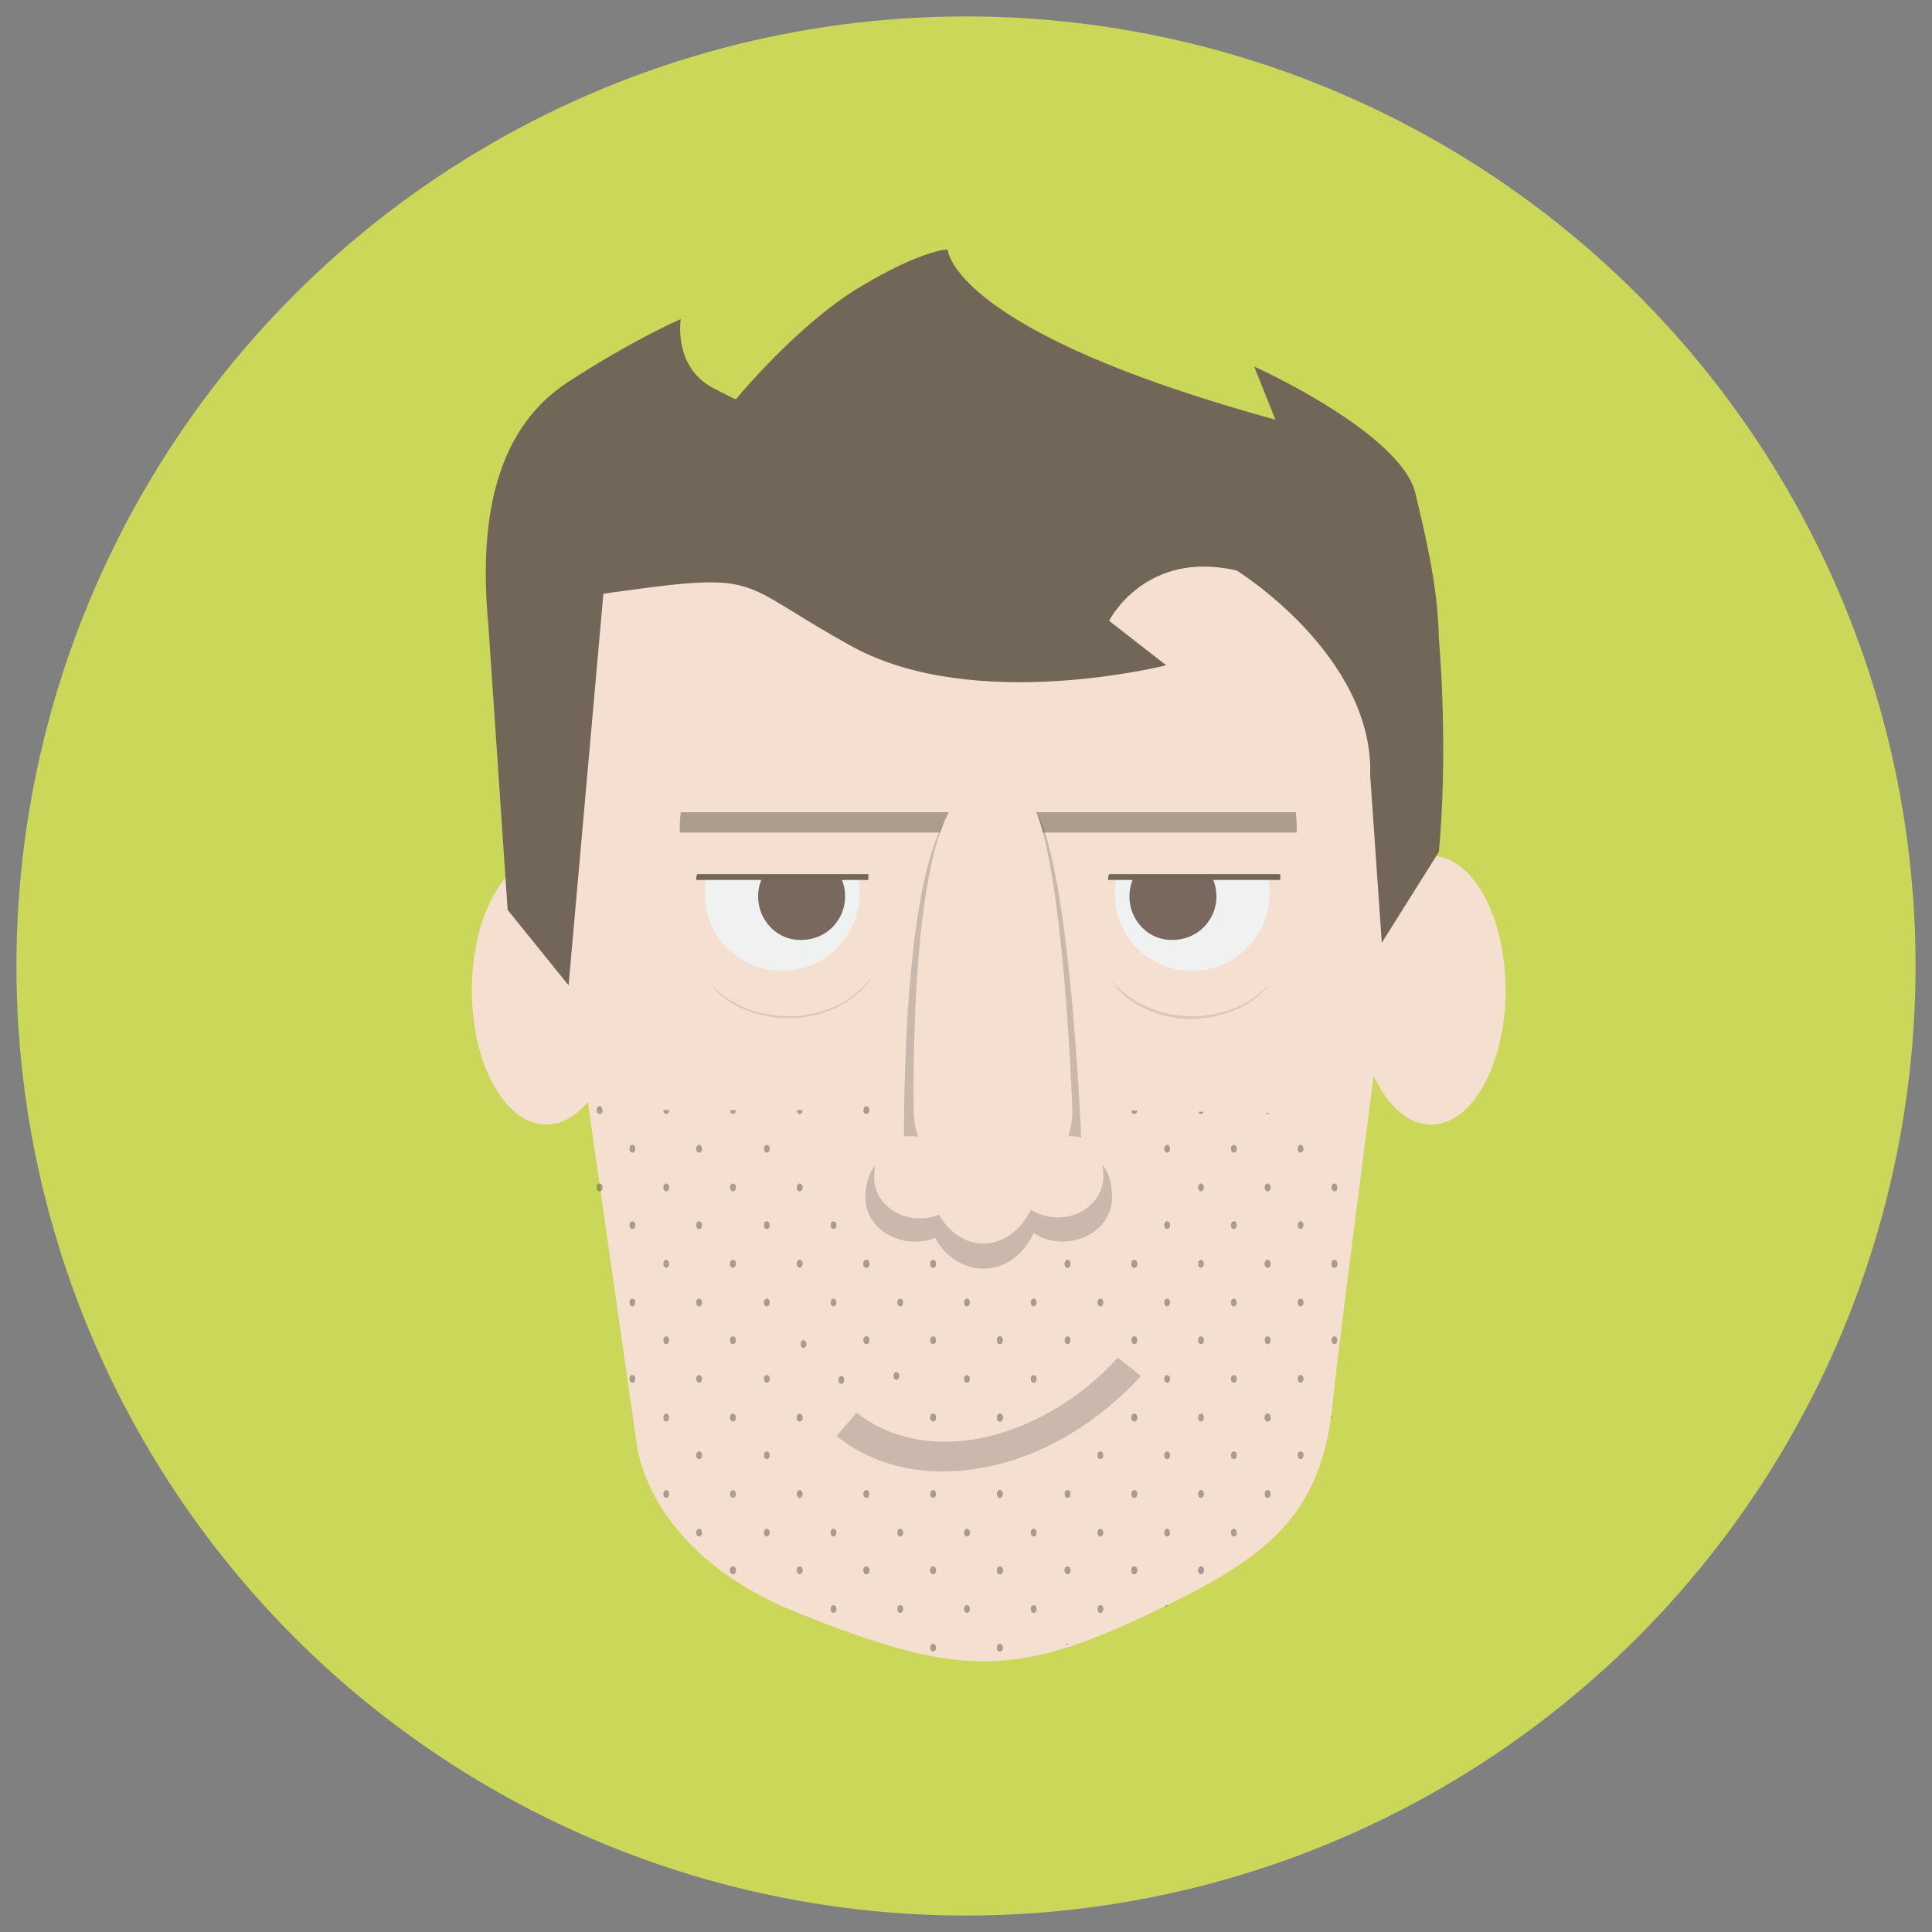 <?xml version="1.0" encoding="utf-8"?>
<!-- Generator: Adobe Illustrator 20.1.0, SVG Export Plug-In . SVG Version: 6.00 Build 0)  -->
<svg version="1.1" id="Layer_1" xmlns="http://www.w3.org/2000/svg" xmlns:xlink="http://www.w3.org/1999/xlink" x="0px" y="0px"
	 viewBox="0 0 199.8 199.8" style="enable-background:new 0 0 199.8 199.8;" xml:space="preserve">
<rect x="0" y="0" width="199.8" height="199.8" fill="#808080" stroke="none"/>
<style type="text/css">
	.st0{fill:#6F6F6E;}
	.st1{fill:none;}
	.st2{fill:#CBD759;}
	.st3{fill:#F5DFD0;}
	.st4{fill:#F0F1F1;}
	.st5{opacity:0.68;fill:#422918;}
	.st6{opacity:0.2;}
	.st7{fill:#726658;}
	.st8{opacity:0.55;fill:#726658;}
	.st9{opacity:0.35;}
	.st10{clip-path:url(#SVGID_2_);}
	.st11{fill:#1D1D1B;}
	.st12{clip-path:url(#SVGID_4_);}
	.st13{clip-path:url(#SVGID_6_);}
	.st14{clip-path:url(#SVGID_8_);}
	.st15{clip-path:url(#SVGID_10_);}
	.st16{clip-path:url(#SVGID_12_);}
	.st17{clip-path:url(#SVGID_14_);}
	.st18{clip-path:url(#SVGID_16_);}
	.st19{clip-path:url(#SVGID_18_);}
	.st20{clip-path:url(#SVGID_20_);}
	.st21{opacity:0.2;fill:#221E20;}
	.st22{fill:#221E20;}
</style>
<circle class="st0" cx="99.9" cy="99.9" r="97.9"/>
<rect x="93.2" y="93.2" class="st1" width="13.4" height="13.4"/>
<path class="st1" d="M60.3,76.2h78.8c0,0,1,16.4-0.6,26.6c-1.9,11.5-16,20.9-37.4,20.9c-0.9,0-1.9,0-2.7,0c-1.7-0.1-3.3-0.1-5-0.1
	c-20.4,0-33-11.5-33-20.4C60.3,98.5,60.3,84.8,60.3,76.2z"/>
<g>
	<circle class="st2" cx="99.9" cy="99.9" r="98.2"/>
</g>
<g>
	<g id="_x35__1_">
		<path class="st3" d="M65.8,149c0,0,0.7,11.4,16.7,17.8c16,6.4,22.1,6.8,35.7,0.4c12.8-6,18.6-10.2,19.7-22.8
			c0.5-5.8,10.5-81.6,10.5-81.6s-4.2-21-46.4-21c-42.2,0-46.6,19.7-46.6,34.5L65.8,149z"/>
		<ellipse class="st3" cx="56.5" cy="102.4" rx="7.7" ry="13.9"/>
		<ellipse class="st3" cx="148" cy="102.4" rx="7.7" ry="13.9"/>
	</g>
	<g id="_x39__1_">
		<path class="st4" d="M72.9,92.4c0-4.4,3.6-8,8-8c4.4,0,8,3.6,8,8c0,4.4-3.6,8-8,8C76.5,100.4,72.9,96.9,72.9,92.4z"/>
		<path class="st5" d="M78.4,92.7c0-2.5,2-4.5,4.5-4.5c2.5,0,4.5,2,4.5,4.5c0,2.5-2,4.5-4.5,4.5C80.4,97.3,78.4,95.2,78.4,92.7z"/>
		<path class="st3" d="M89.8,90.8C89.8,90.8,89.8,90.8,89.8,90.8l-18.4,0c0,0,0,0,0,0c0-0.2,0-0.4,0.1-0.6c0.5-4.6,4.4-8.2,9.1-8.2
			c4.7,0,8.6,3.6,9.1,8.2C89.8,90.4,89.8,90.6,89.8,90.8z"/>
		<path class="st4" d="M115.3,92.4c0-4.4,3.6-8,8-8c4.4,0,8,3.6,8,8c0,4.4-3.6,8-8,8C118.8,100.4,115.3,96.9,115.3,92.4z"/>
		<g class="st6">
			<path class="st7" d="M131.7,101.2c0,0-0.2,0.3-0.5,0.7c-0.3,0.4-0.9,1-1.6,1.5c-1.5,1.1-3.8,1.9-6.3,2c-2.4,0-4.8-0.8-6.3-1.9
				c-0.8-0.5-1.3-1.1-1.6-1.5c-0.3-0.4-0.5-0.7-0.5-0.7s0.2,0.2,0.5,0.6c0.4,0.4,0.9,0.9,1.7,1.4c1.5,1,3.8,1.8,6.2,1.8
				c2.4,0,4.8-0.8,6.2-1.8c0.7-0.5,1.3-1,1.7-1.4C131.5,101.5,131.7,101.2,131.7,101.2z"/>
		</g>
		<g class="st6">
			<path class="st7" d="M90.1,101.1c0,0,0,0.1-0.1,0.2c-0.1,0.1-0.2,0.3-0.4,0.5c-0.3,0.4-0.9,1-1.6,1.5c-1.5,1.1-3.9,2-6.4,2
				c-2.5,0-4.9-0.8-6.4-1.9c-0.8-0.5-1.3-1.1-1.6-1.5c-0.2-0.2-0.3-0.4-0.4-0.5c-0.1-0.1-0.1-0.2-0.1-0.2s0,0.1,0.1,0.2
				c0.1,0.1,0.2,0.3,0.4,0.5c0.4,0.4,0.9,0.9,1.7,1.4c0.8,0.5,1.7,1,2.8,1.3c1.1,0.3,2.3,0.5,3.5,0.5c2.4,0,4.8-0.8,6.3-1.9
				c0.7-0.5,1.3-1.1,1.7-1.5c0.2-0.2,0.3-0.4,0.4-0.5C90.1,101.1,90.1,101.1,90.1,101.1z"/>
		</g>
		<path class="st5" d="M116.8,92.7c0-2.5,2-4.5,4.5-4.5c2.5,0,4.5,2,4.5,4.5c0,2.5-2,4.5-4.5,4.5C118.8,97.3,116.8,95.2,116.8,92.7z
			"/>
		<path class="st3" d="M132.1,90.8C132.1,90.8,132.1,90.8,132.1,90.8l-18.4,0c0,0,0,0,0,0c0-0.2,0-0.4,0.1-0.6
			c0.5-4.6,4.4-8.2,9.1-8.2c4.7,0,8.6,3.6,9.1,8.2C132.1,90.4,132.1,90.6,132.1,90.8z"/>
		<path class="st8" d="M134.1,86.1H70.3c0-0.7,0-1.4,0.1-2.1H134C134.1,84.7,134.1,85.4,134.1,86.1z"/>
	</g>
	<g class="st9">
		<g>
			<defs>
				<path id="SVGID_1_" d="M60.9,113.8l80.6,1.5l-3.6,29.1c-0.2,18.2-25.2,25.7-34.2,27.3c-0.9,0.2-2.2,0-3,0
					c-1.7-0.1-4.2-0.5-5.9-0.8c-19.9-4.1-27.3-13.5-29.1-23.4C64.6,142.2,61.4,124.1,60.9,113.8z"/>
			</defs>
			<clipPath id="SVGID_2_">
				<use xlink:href="#SVGID_1_"  style="overflow:visible;"/>
			</clipPath>
			<g class="st10">
				<g>
					<g>
						<ellipse class="st11" cx="144.9" cy="130.7" rx="0.3" ry="0.4"/>
						<ellipse class="st11" cx="138" cy="130.7" rx="0.3" ry="0.4"/>
						<ellipse class="st11" cx="144.9" cy="122.8" rx="0.3" ry="0.4"/>
						<ellipse class="st11" cx="138" cy="122.8" rx="0.3" ry="0.4"/>
						<ellipse class="st11" cx="134.5" cy="126.7" rx="0.3" ry="0.4"/>
						<ellipse class="st11" cx="141.4" cy="126.7" rx="0.3" ry="0.4"/>
						<ellipse class="st11" cx="134.5" cy="118.8" rx="0.3" ry="0.4"/>
						<ellipse class="st11" cx="141.4" cy="118.8" rx="0.3" ry="0.4"/>
					</g>
					<g>
						<ellipse class="st11" cx="131.1" cy="130.7" rx="0.3" ry="0.4"/>
						<ellipse class="st11" cx="131.1" cy="122.8" rx="0.3" ry="0.4"/>
					</g>
					<g>
						<ellipse class="st11" cx="144.9" cy="114.8" rx="0.3" ry="0.4"/>
						<ellipse class="st11" cx="138" cy="114.8" rx="0.3" ry="0.4"/>
					</g>
					<g>
						<ellipse class="st11" cx="131.1" cy="114.8" rx="0.3" ry="0.4"/>
					</g>
				</g>
			</g>
			<g class="st10">
				<g>
					<g>
						<ellipse class="st11" cx="144.9" cy="146.6" rx="0.3" ry="0.4"/>
						<ellipse class="st11" cx="138" cy="146.6" rx="0.3" ry="0.4"/>
						<ellipse class="st11" cx="144.9" cy="138.6" rx="0.3" ry="0.4"/>
						<ellipse class="st11" cx="138" cy="138.6" rx="0.3" ry="0.4"/>
						<ellipse class="st11" cx="134.5" cy="142.6" rx="0.3" ry="0.4"/>
						<ellipse class="st11" cx="141.4" cy="142.6" rx="0.3" ry="0.4"/>
						<ellipse class="st11" cx="134.5" cy="134.7" rx="0.3" ry="0.4"/>
						<ellipse class="st11" cx="141.4" cy="134.7" rx="0.3" ry="0.4"/>
					</g>
					<g>
						<ellipse class="st11" cx="131.1" cy="146.6" rx="0.3" ry="0.4"/>
						<ellipse class="st11" cx="131.1" cy="138.6" rx="0.3" ry="0.4"/>
					</g>
					<g>
						<ellipse class="st11" cx="144.9" cy="130.7" rx="0.3" ry="0.4"/>
						<ellipse class="st11" cx="138" cy="130.7" rx="0.3" ry="0.4"/>
					</g>
					<g>
						<ellipse class="st11" cx="131.1" cy="130.7" rx="0.3" ry="0.4"/>
					</g>
				</g>
			</g>
			<g class="st10">
				<g>
					<g>
						<ellipse class="st11" cx="144.9" cy="162.4" rx="0.3" ry="0.4"/>
						<ellipse class="st11" cx="138" cy="162.4" rx="0.3" ry="0.4"/>
						<ellipse class="st11" cx="144.9" cy="154.5" rx="0.3" ry="0.4"/>
						<ellipse class="st11" cx="138" cy="154.5" rx="0.3" ry="0.4"/>
						<ellipse class="st11" cx="134.5" cy="158.5" rx="0.3" ry="0.4"/>
						<ellipse class="st11" cx="141.4" cy="158.5" rx="0.3" ry="0.4"/>
						<ellipse class="st11" cx="134.5" cy="150.5" rx="0.3" ry="0.4"/>
						<ellipse class="st11" cx="141.4" cy="150.5" rx="0.3" ry="0.4"/>
					</g>
					<g>
						<ellipse class="st11" cx="131.1" cy="162.4" rx="0.3" ry="0.4"/>
						<ellipse class="st11" cx="131.1" cy="154.5" rx="0.3" ry="0.4"/>
					</g>
					<g>
						<ellipse class="st11" cx="138" cy="146.6" rx="0.3" ry="0.4"/>
					</g>
					<g>
						<ellipse class="st11" cx="131.1" cy="146.6" rx="0.3" ry="0.4"/>
					</g>
				</g>
			</g>
			<g class="st10">
				<g>
					<g>
						<ellipse class="st11" cx="144.9" cy="178.3" rx="0.3" ry="0.4"/>
						<ellipse class="st11" cx="138" cy="178.3" rx="0.3" ry="0.4"/>
						<ellipse class="st11" cx="144.9" cy="170.4" rx="0.3" ry="0.4"/>
						<ellipse class="st11" cx="138" cy="170.4" rx="0.3" ry="0.4"/>
						<ellipse class="st11" cx="134.5" cy="174.3" rx="0.3" ry="0.4"/>
						<ellipse class="st11" cx="141.4" cy="174.3" rx="0.3" ry="0.4"/>
						<ellipse class="st11" cx="134.5" cy="166.4" rx="0.3" ry="0.4"/>
						<ellipse class="st11" cx="141.4" cy="166.4" rx="0.3" ry="0.4"/>
					</g>
					<g>
						<ellipse class="st11" cx="131.1" cy="178.3" rx="0.3" ry="0.4"/>
						<ellipse class="st11" cx="131.1" cy="170.4" rx="0.3" ry="0.4"/>
					</g>
					<g>
						<ellipse class="st11" cx="138" cy="162.4" rx="0.3" ry="0.4"/>
					</g>
					<g>
						<ellipse class="st11" cx="131.1" cy="162.4" rx="0.3" ry="0.4"/>
					</g>
				</g>
			</g>
			<g class="st10">
				<g>
					<defs>
						<rect id="SVGID_3_" x="117.3" y="114.8" width="13.8" height="15.9"/>
					</defs>
					<clipPath id="SVGID_4_">
						<use xlink:href="#SVGID_3_"  style="overflow:visible;"/>
					</clipPath>
					<g class="st12">
						<ellipse class="st11" cx="131.1" cy="130.7" rx="0.3" ry="0.4"/>
						<ellipse class="st11" cx="124.2" cy="130.7" rx="0.3" ry="0.4"/>
						<ellipse class="st11" cx="131.1" cy="122.8" rx="0.3" ry="0.4"/>
						<ellipse class="st11" cx="124.2" cy="122.8" rx="0.3" ry="0.4"/>
						<ellipse class="st11" cx="120.7" cy="126.7" rx="0.3" ry="0.4"/>
						<ellipse class="st11" cx="127.6" cy="126.7" rx="0.3" ry="0.4"/>
						<ellipse class="st11" cx="120.7" cy="118.8" rx="0.3" ry="0.4"/>
						<ellipse class="st11" cx="127.6" cy="118.8" rx="0.3" ry="0.4"/>
					</g>
					<g class="st12">
						<ellipse class="st11" cx="117.3" cy="130.7" rx="0.3" ry="0.4"/>
					</g>
					<g class="st12">
						<ellipse class="st11" cx="131.1" cy="114.8" rx="0.3" ry="0.4"/>
						<ellipse class="st11" cx="124.2" cy="114.8" rx="0.3" ry="0.4"/>
					</g>
					<g class="st12">
						<ellipse class="st11" cx="117.3" cy="114.8" rx="0.3" ry="0.4"/>
					</g>
				</g>
			</g>
			<g class="st10">
				<g>
					<defs>
						<rect id="SVGID_5_" x="117.3" y="130.7" width="13.8" height="15.9"/>
					</defs>
					<clipPath id="SVGID_6_">
						<use xlink:href="#SVGID_5_"  style="overflow:visible;"/>
					</clipPath>
					<g class="st13">
						<ellipse class="st11" cx="131.1" cy="146.6" rx="0.3" ry="0.4"/>
						<ellipse class="st11" cx="124.2" cy="146.6" rx="0.3" ry="0.4"/>
						<ellipse class="st11" cx="131.1" cy="138.6" rx="0.3" ry="0.4"/>
						<ellipse class="st11" cx="124.2" cy="138.6" rx="0.3" ry="0.4"/>
						<ellipse class="st11" cx="120.7" cy="142.6" rx="0.3" ry="0.4"/>
						<ellipse class="st11" cx="127.6" cy="142.6" rx="0.3" ry="0.4"/>
						<ellipse class="st11" cx="120.7" cy="134.7" rx="0.3" ry="0.4"/>
						<ellipse class="st11" cx="127.6" cy="134.7" rx="0.3" ry="0.4"/>
					</g>
					<g class="st13">
						<ellipse class="st11" cx="117.3" cy="146.6" rx="0.3" ry="0.4"/>
						<ellipse class="st11" cx="117.3" cy="138.6" rx="0.3" ry="0.4"/>
					</g>
					<g class="st13">
						<ellipse class="st11" cx="131.1" cy="130.7" rx="0.3" ry="0.4"/>
						<ellipse class="st11" cx="124.2" cy="130.7" rx="0.3" ry="0.4"/>
					</g>
					<g class="st13">
						<ellipse class="st11" cx="117.3" cy="130.7" rx="0.3" ry="0.4"/>
					</g>
				</g>
			</g>
			<g class="st10">
				<g>
					<defs>
						<rect id="SVGID_7_" x="117.3" y="146.6" width="13.8" height="15.9"/>
					</defs>
					<clipPath id="SVGID_8_">
						<use xlink:href="#SVGID_7_"  style="overflow:visible;"/>
					</clipPath>
					<g class="st14">
						<ellipse class="st11" cx="131.1" cy="162.4" rx="0.3" ry="0.4"/>
						<ellipse class="st11" cx="124.2" cy="162.4" rx="0.3" ry="0.4"/>
						<ellipse class="st11" cx="131.1" cy="154.5" rx="0.3" ry="0.4"/>
						<ellipse class="st11" cx="124.2" cy="154.5" rx="0.3" ry="0.4"/>
						<ellipse class="st11" cx="120.7" cy="158.5" rx="0.3" ry="0.4"/>
						<ellipse class="st11" cx="127.6" cy="158.5" rx="0.3" ry="0.4"/>
						<ellipse class="st11" cx="120.7" cy="150.5" rx="0.3" ry="0.4"/>
						<ellipse class="st11" cx="127.6" cy="150.5" rx="0.3" ry="0.4"/>
					</g>
					<g class="st14">
						<ellipse class="st11" cx="117.3" cy="162.4" rx="0.3" ry="0.4"/>
						<ellipse class="st11" cx="117.3" cy="154.5" rx="0.3" ry="0.4"/>
					</g>
					<g class="st14">
						<ellipse class="st11" cx="131.1" cy="146.6" rx="0.3" ry="0.4"/>
						<ellipse class="st11" cx="124.2" cy="146.6" rx="0.3" ry="0.4"/>
					</g>
					<g class="st14">
						<ellipse class="st11" cx="117.3" cy="146.6" rx="0.3" ry="0.4"/>
					</g>
				</g>
			</g>
			<g class="st10">
				<g>
					<g>
						<ellipse class="st11" cx="131.1" cy="178.3" rx="0.3" ry="0.4"/>
						<ellipse class="st11" cx="124.2" cy="178.3" rx="0.3" ry="0.4"/>
						<ellipse class="st11" cx="131.1" cy="170.4" rx="0.3" ry="0.4"/>
						<ellipse class="st11" cx="124.2" cy="170.4" rx="0.3" ry="0.4"/>
						<ellipse class="st11" cx="120.7" cy="174.3" rx="0.3" ry="0.4"/>
						<ellipse class="st11" cx="127.6" cy="174.3" rx="0.3" ry="0.4"/>
						<ellipse class="st11" cx="120.7" cy="166.4" rx="0.3" ry="0.4"/>
						<ellipse class="st11" cx="127.6" cy="166.4" rx="0.3" ry="0.4"/>
					</g>
					<g>
						<ellipse class="st11" cx="117.3" cy="178.3" rx="0.3" ry="0.4"/>
						<ellipse class="st11" cx="117.3" cy="170.4" rx="0.3" ry="0.4"/>
					</g>
					<g>
						<ellipse class="st11" cx="131.1" cy="162.4" rx="0.3" ry="0.4"/>
						<ellipse class="st11" cx="124.2" cy="162.4" rx="0.3" ry="0.4"/>
					</g>
					<g>
						<ellipse class="st11" cx="117.3" cy="162.4" rx="0.3" ry="0.4"/>
					</g>
				</g>
			</g>
			<g class="st10">
				<g>
					<g>
						<ellipse class="st11" cx="117.3" cy="130.7" rx="0.3" ry="0.4"/>
						<ellipse class="st11" cx="110.4" cy="130.7" rx="0.3" ry="0.4"/>
					</g>
					<g>
						<ellipse class="st11" cx="103.4" cy="122.8" rx="0.3" ry="0.4"/>
					</g>
					<g>
						<ellipse class="st11" cx="117.3" cy="114.8" rx="0.3" ry="0.4"/>
						<ellipse class="st11" cx="110.4" cy="114.8" rx="0.3" ry="0.4"/>
					</g>
					<g>
						<ellipse class="st11" cx="103.4" cy="114.8" rx="0.3" ry="0.4"/>
					</g>
				</g>
			</g>
			<g class="st10">
				<g>
					<g>
						<ellipse class="st11" cx="117.3" cy="146.6" rx="0.3" ry="0.4"/>
						<ellipse class="st11" cx="117.3" cy="138.6" rx="0.3" ry="0.4"/>
						<ellipse class="st11" cx="110.4" cy="138.6" rx="0.3" ry="0.4"/>
						<ellipse class="st11" cx="106.9" cy="142.6" rx="0.3" ry="0.4"/>
						<ellipse class="st11" cx="106.9" cy="134.7" rx="0.3" ry="0.4"/>
						<ellipse class="st11" cx="113.8" cy="134.7" rx="0.3" ry="0.4"/>
					</g>
					<g>
						<ellipse class="st11" cx="103.4" cy="146.6" rx="0.3" ry="0.4"/>
						<ellipse class="st11" cx="103.4" cy="138.6" rx="0.3" ry="0.4"/>
					</g>
					<g>
						<ellipse class="st11" cx="117.3" cy="130.7" rx="0.3" ry="0.4"/>
						<ellipse class="st11" cx="110.4" cy="130.7" rx="0.3" ry="0.4"/>
					</g>
				</g>
			</g>
			<g class="st10">
				<g>
					<g>
						<ellipse class="st11" cx="117.3" cy="162.4" rx="0.3" ry="0.4"/>
						<ellipse class="st11" cx="110.4" cy="162.4" rx="0.3" ry="0.4"/>
						<ellipse class="st11" cx="117.3" cy="154.5" rx="0.3" ry="0.4"/>
						<ellipse class="st11" cx="110.4" cy="154.5" rx="0.3" ry="0.4"/>
						<ellipse class="st11" cx="106.9" cy="158.5" rx="0.3" ry="0.4"/>
						<ellipse class="st11" cx="113.8" cy="158.5" rx="0.3" ry="0.4"/>
						<ellipse class="st11" cx="113.8" cy="150.5" rx="0.3" ry="0.4"/>
					</g>
					<g>
						<ellipse class="st11" cx="103.4" cy="162.4" rx="0.3" ry="0.4"/>
						<ellipse class="st11" cx="103.4" cy="154.5" rx="0.3" ry="0.4"/>
					</g>
					<g>
						<ellipse class="st11" cx="117.3" cy="146.6" rx="0.3" ry="0.4"/>
					</g>
					<g>
						<ellipse class="st11" cx="103.4" cy="146.6" rx="0.3" ry="0.4"/>
					</g>
				</g>
			</g>
			<g class="st10">
				<g>
					<g>
						<ellipse class="st11" cx="117.3" cy="178.3" rx="0.3" ry="0.4"/>
						<ellipse class="st11" cx="110.4" cy="178.3" rx="0.3" ry="0.4"/>
						<ellipse class="st11" cx="117.3" cy="170.4" rx="0.3" ry="0.4"/>
						<ellipse class="st11" cx="110.4" cy="170.4" rx="0.3" ry="0.4"/>
						<ellipse class="st11" cx="106.9" cy="174.3" rx="0.3" ry="0.4"/>
						<ellipse class="st11" cx="113.8" cy="174.3" rx="0.3" ry="0.4"/>
						<ellipse class="st11" cx="106.9" cy="166.4" rx="0.3" ry="0.4"/>
						<ellipse class="st11" cx="113.8" cy="166.4" rx="0.3" ry="0.4"/>
					</g>
					<g>
						<ellipse class="st11" cx="103.4" cy="178.3" rx="0.3" ry="0.4"/>
						<ellipse class="st11" cx="103.4" cy="170.4" rx="0.3" ry="0.4"/>
					</g>
					<g>
						<ellipse class="st11" cx="117.3" cy="162.4" rx="0.3" ry="0.4"/>
						<ellipse class="st11" cx="110.4" cy="162.4" rx="0.3" ry="0.4"/>
					</g>
					<g>
						<ellipse class="st11" cx="103.4" cy="162.4" rx="0.3" ry="0.4"/>
					</g>
				</g>
			</g>
			<g class="st10">
				<g>
					<g>
						<ellipse class="st11" cx="96.5" cy="130.7" rx="0.3" ry="0.4"/>
						<ellipse class="st11" cx="103.4" cy="122.8" rx="0.3" ry="0.4"/>
						<ellipse class="st11" cx="93.1" cy="118.8" rx="0.3" ry="0.4"/>
						<ellipse class="st11" cx="100" cy="118.8" rx="0.3" ry="0.4"/>
					</g>
					<g>
						<ellipse class="st11" cx="89.6" cy="130.7" rx="0.3" ry="0.4"/>
					</g>
					<g>
						<ellipse class="st11" cx="103.4" cy="114.8" rx="0.3" ry="0.4"/>
						<ellipse class="st11" cx="96.5" cy="114.8" rx="0.3" ry="0.4"/>
					</g>
					<g>
						<ellipse class="st11" cx="89.6" cy="114.8" rx="0.3" ry="0.4"/>
					</g>
				</g>
			</g>
			<g class="st10">
				<g>
					<g>
						<ellipse class="st11" cx="103.4" cy="146.6" rx="0.3" ry="0.4"/>
						<ellipse class="st11" cx="96.5" cy="146.6" rx="0.3" ry="0.4"/>
						<ellipse class="st11" cx="103.4" cy="138.6" rx="0.3" ry="0.4"/>
						<ellipse class="st11" cx="96.5" cy="138.6" rx="0.3" ry="0.4"/>
						<ellipse class="st11" cx="100" cy="142.6" rx="0.3" ry="0.4"/>
						<ellipse class="st11" cx="93.1" cy="134.7" rx="0.3" ry="0.4"/>
						<ellipse class="st11" cx="100" cy="134.7" rx="0.3" ry="0.4"/>
					</g>
					<g>
						<ellipse class="st11" cx="89.6" cy="138.6" rx="0.3" ry="0.4"/>
					</g>
					<g>
						<ellipse class="st11" cx="96.5" cy="130.7" rx="0.3" ry="0.4"/>
					</g>
					<g>
						<ellipse class="st11" cx="89.6" cy="130.7" rx="0.3" ry="0.4"/>
					</g>
				</g>
			</g>
			<g class="st10">
				<g>
					<g>
						<ellipse class="st11" cx="103.4" cy="162.4" rx="0.3" ry="0.4"/>
						<ellipse class="st11" cx="96.5" cy="162.4" rx="0.3" ry="0.4"/>
						<ellipse class="st11" cx="103.4" cy="154.5" rx="0.3" ry="0.4"/>
						<ellipse class="st11" cx="96.5" cy="154.5" rx="0.3" ry="0.4"/>
						<ellipse class="st11" cx="83.1" cy="139" rx="0.3" ry="0.4"/>
						<ellipse class="st11" cx="87" cy="142.7" rx="0.3" ry="0.4"/>
						<ellipse class="st11" cx="92.7" cy="142.3" rx="0.3" ry="0.4"/>
						<ellipse class="st11" cx="93.1" cy="158.5" rx="0.3" ry="0.4"/>
						<ellipse class="st11" cx="100" cy="158.5" rx="0.3" ry="0.4"/>
					</g>
					<g>
						<ellipse class="st11" cx="89.6" cy="162.4" rx="0.3" ry="0.4"/>
						<ellipse class="st11" cx="89.6" cy="154.5" rx="0.3" ry="0.4"/>
					</g>
					<g>
						<ellipse class="st11" cx="103.4" cy="146.6" rx="0.3" ry="0.4"/>
						<ellipse class="st11" cx="96.5" cy="146.6" rx="0.3" ry="0.4"/>
					</g>
				</g>
			</g>
			<g class="st10">
				<g>
					<g>
						<ellipse class="st11" cx="103.4" cy="178.3" rx="0.3" ry="0.4"/>
						<ellipse class="st11" cx="96.5" cy="178.3" rx="0.3" ry="0.4"/>
						<ellipse class="st11" cx="103.4" cy="170.4" rx="0.3" ry="0.4"/>
						<ellipse class="st11" cx="96.5" cy="170.4" rx="0.3" ry="0.4"/>
						<ellipse class="st11" cx="93.1" cy="174.3" rx="0.3" ry="0.4"/>
						<ellipse class="st11" cx="100" cy="174.3" rx="0.3" ry="0.4"/>
						<ellipse class="st11" cx="93.1" cy="166.4" rx="0.3" ry="0.4"/>
						<ellipse class="st11" cx="100" cy="166.4" rx="0.3" ry="0.4"/>
					</g>
					<g>
						<ellipse class="st11" cx="89.6" cy="178.3" rx="0.3" ry="0.4"/>
						<ellipse class="st11" cx="89.6" cy="170.4" rx="0.3" ry="0.4"/>
					</g>
					<g>
						<ellipse class="st11" cx="103.4" cy="162.4" rx="0.3" ry="0.4"/>
						<ellipse class="st11" cx="96.5" cy="162.4" rx="0.3" ry="0.4"/>
					</g>
					<g>
						<ellipse class="st11" cx="89.6" cy="162.4" rx="0.3" ry="0.4"/>
					</g>
				</g>
			</g>
			<g class="st10">
				<g>
					<defs>
						<rect id="SVGID_9_" x="75.8" y="114.8" width="13.8" height="15.9"/>
					</defs>
					<clipPath id="SVGID_10_">
						<use xlink:href="#SVGID_9_"  style="overflow:visible;"/>
					</clipPath>
					<g class="st15">
						<ellipse class="st11" cx="89.6" cy="130.7" rx="0.3" ry="0.4"/>
						<ellipse class="st11" cx="82.7" cy="130.7" rx="0.3" ry="0.4"/>
						<ellipse class="st11" cx="82.7" cy="122.8" rx="0.3" ry="0.4"/>
						<ellipse class="st11" cx="79.3" cy="126.7" rx="0.3" ry="0.4"/>
						<ellipse class="st11" cx="86.2" cy="126.7" rx="0.3" ry="0.4"/>
						<ellipse class="st11" cx="79.3" cy="118.8" rx="0.3" ry="0.4"/>
					</g>
					<g class="st15">
						<ellipse class="st11" cx="75.8" cy="130.7" rx="0.3" ry="0.4"/>
						<ellipse class="st11" cx="75.8" cy="122.8" rx="0.3" ry="0.4"/>
					</g>
					<g class="st15">
						<ellipse class="st11" cx="89.6" cy="114.8" rx="0.3" ry="0.4"/>
						<ellipse class="st11" cx="82.7" cy="114.8" rx="0.3" ry="0.4"/>
					</g>
					<g class="st15">
						<ellipse class="st11" cx="75.8" cy="114.8" rx="0.3" ry="0.4"/>
					</g>
				</g>
			</g>
			<g class="st10">
				<g>
					<g>
						<ellipse class="st11" cx="82.7" cy="146.6" rx="0.3" ry="0.4"/>
						<ellipse class="st11" cx="89.6" cy="138.6" rx="0.3" ry="0.4"/>
						<ellipse class="st11" cx="79.3" cy="142.6" rx="0.3" ry="0.4"/>
						<ellipse class="st11" cx="79.3" cy="134.7" rx="0.3" ry="0.4"/>
						<ellipse class="st11" cx="86.2" cy="134.7" rx="0.3" ry="0.4"/>
					</g>
					<g>
						<ellipse class="st11" cx="75.8" cy="146.6" rx="0.3" ry="0.4"/>
						<ellipse class="st11" cx="75.8" cy="138.6" rx="0.3" ry="0.4"/>
					</g>
					<g>
						<ellipse class="st11" cx="89.6" cy="130.7" rx="0.3" ry="0.4"/>
						<ellipse class="st11" cx="82.7" cy="130.7" rx="0.3" ry="0.4"/>
					</g>
					<g>
						<ellipse class="st11" cx="75.8" cy="130.7" rx="0.3" ry="0.4"/>
					</g>
				</g>
			</g>
			<g class="st10">
				<g>
					<defs>
						<rect id="SVGID_11_" x="75.8" y="146.6" width="13.8" height="15.9"/>
					</defs>
					<clipPath id="SVGID_12_">
						<use xlink:href="#SVGID_11_"  style="overflow:visible;"/>
					</clipPath>
					<g class="st16">
						<ellipse class="st11" cx="89.6" cy="162.4" rx="0.3" ry="0.4"/>
						<ellipse class="st11" cx="82.7" cy="162.4" rx="0.3" ry="0.4"/>
						<ellipse class="st11" cx="89.6" cy="154.5" rx="0.3" ry="0.4"/>
						<ellipse class="st11" cx="82.7" cy="154.5" rx="0.3" ry="0.4"/>
						<ellipse class="st11" cx="79.3" cy="158.5" rx="0.3" ry="0.4"/>
						<ellipse class="st11" cx="86.2" cy="158.5" rx="0.3" ry="0.4"/>
						<ellipse class="st11" cx="79.3" cy="150.5" rx="0.3" ry="0.4"/>
					</g>
					<g class="st16">
						<ellipse class="st11" cx="75.8" cy="162.4" rx="0.3" ry="0.4"/>
						<ellipse class="st11" cx="75.8" cy="154.5" rx="0.3" ry="0.4"/>
					</g>
					<g class="st16">
						<ellipse class="st11" cx="82.7" cy="146.6" rx="0.3" ry="0.4"/>
					</g>
					<g class="st16">
						<ellipse class="st11" cx="75.8" cy="146.6" rx="0.3" ry="0.4"/>
					</g>
				</g>
			</g>
			<g class="st10">
				<g>
					<g>
						<ellipse class="st11" cx="89.6" cy="178.3" rx="0.3" ry="0.4"/>
						<ellipse class="st11" cx="82.7" cy="178.3" rx="0.3" ry="0.4"/>
						<ellipse class="st11" cx="89.6" cy="170.4" rx="0.3" ry="0.4"/>
						<ellipse class="st11" cx="82.7" cy="170.4" rx="0.3" ry="0.4"/>
						<ellipse class="st11" cx="79.3" cy="174.3" rx="0.3" ry="0.4"/>
						<ellipse class="st11" cx="86.2" cy="174.3" rx="0.3" ry="0.4"/>
						<ellipse class="st11" cx="79.3" cy="166.4" rx="0.3" ry="0.4"/>
						<ellipse class="st11" cx="86.2" cy="166.4" rx="0.3" ry="0.4"/>
					</g>
					<g>
						<ellipse class="st11" cx="75.8" cy="178.3" rx="0.3" ry="0.4"/>
						<ellipse class="st11" cx="75.8" cy="170.4" rx="0.3" ry="0.4"/>
					</g>
					<g>
						<ellipse class="st11" cx="89.6" cy="162.4" rx="0.3" ry="0.4"/>
						<ellipse class="st11" cx="82.7" cy="162.4" rx="0.3" ry="0.4"/>
					</g>
					<g>
						<ellipse class="st11" cx="75.8" cy="162.4" rx="0.3" ry="0.4"/>
					</g>
				</g>
			</g>
			<g class="st10">
				<g>
					<defs>
						<rect id="SVGID_13_" x="62" y="114.8" width="13.8" height="15.9"/>
					</defs>
					<clipPath id="SVGID_14_">
						<use xlink:href="#SVGID_13_"  style="overflow:visible;"/>
					</clipPath>
					<g class="st17">
						<ellipse class="st11" cx="75.8" cy="130.7" rx="0.3" ry="0.4"/>
						<ellipse class="st11" cx="68.9" cy="130.7" rx="0.3" ry="0.4"/>
						<ellipse class="st11" cx="75.8" cy="122.8" rx="0.3" ry="0.4"/>
						<ellipse class="st11" cx="68.9" cy="122.8" rx="0.3" ry="0.4"/>
						<ellipse class="st11" cx="65.4" cy="126.7" rx="0.3" ry="0.4"/>
						<ellipse class="st11" cx="72.3" cy="126.7" rx="0.3" ry="0.4"/>
						<ellipse class="st11" cx="65.4" cy="118.8" rx="0.3" ry="0.4"/>
						<ellipse class="st11" cx="72.3" cy="118.8" rx="0.3" ry="0.4"/>
					</g>
					<g class="st17">
						<ellipse class="st11" cx="62" cy="130.7" rx="0.3" ry="0.4"/>
						<ellipse class="st11" cx="62" cy="122.8" rx="0.3" ry="0.4"/>
					</g>
					<g class="st17">
						<ellipse class="st11" cx="75.8" cy="114.8" rx="0.3" ry="0.4"/>
						<ellipse class="st11" cx="68.9" cy="114.8" rx="0.3" ry="0.4"/>
					</g>
					<g class="st17">
						<ellipse class="st11" cx="62" cy="114.8" rx="0.3" ry="0.4"/>
					</g>
				</g>
			</g>
			<g class="st10">
				<g>
					<defs>
						<rect id="SVGID_15_" x="62" y="130.7" width="13.8" height="15.9"/>
					</defs>
					<clipPath id="SVGID_16_">
						<use xlink:href="#SVGID_15_"  style="overflow:visible;"/>
					</clipPath>
					<g class="st18">
						<ellipse class="st11" cx="75.8" cy="146.6" rx="0.3" ry="0.4"/>
						<ellipse class="st11" cx="68.9" cy="146.6" rx="0.3" ry="0.4"/>
						<ellipse class="st11" cx="75.8" cy="138.6" rx="0.3" ry="0.4"/>
						<ellipse class="st11" cx="68.9" cy="138.6" rx="0.3" ry="0.4"/>
						<ellipse class="st11" cx="65.4" cy="142.6" rx="0.3" ry="0.4"/>
						<ellipse class="st11" cx="72.3" cy="142.6" rx="0.3" ry="0.4"/>
						<ellipse class="st11" cx="65.4" cy="134.7" rx="0.3" ry="0.4"/>
						<ellipse class="st11" cx="72.3" cy="134.7" rx="0.3" ry="0.4"/>
					</g>
					<g class="st18">
						<ellipse class="st11" cx="62" cy="146.6" rx="0.3" ry="0.4"/>
						<ellipse class="st11" cx="62" cy="138.6" rx="0.3" ry="0.4"/>
					</g>
					<g class="st18">
						<ellipse class="st11" cx="75.8" cy="130.7" rx="0.3" ry="0.4"/>
						<ellipse class="st11" cx="68.9" cy="130.7" rx="0.3" ry="0.4"/>
					</g>
					<g class="st18">
						<ellipse class="st11" cx="62" cy="130.7" rx="0.3" ry="0.4"/>
					</g>
				</g>
			</g>
			<g class="st10">
				<g>
					<defs>
						<rect id="SVGID_17_" x="62" y="146.6" width="13.8" height="15.9"/>
					</defs>
					<clipPath id="SVGID_18_">
						<use xlink:href="#SVGID_17_"  style="overflow:visible;"/>
					</clipPath>
					<g class="st19">
						<ellipse class="st11" cx="75.8" cy="162.4" rx="0.3" ry="0.4"/>
						<ellipse class="st11" cx="68.9" cy="162.4" rx="0.3" ry="0.4"/>
						<ellipse class="st11" cx="75.8" cy="154.5" rx="0.3" ry="0.4"/>
						<ellipse class="st11" cx="68.9" cy="154.5" rx="0.3" ry="0.4"/>
						<ellipse class="st11" cx="66.3" cy="158.2" rx="0.3" ry="0.4"/>
						<ellipse class="st11" cx="70.6" cy="162.1" rx="0.3" ry="0.4"/>
						<ellipse class="st11" cx="62.8" cy="153.4" rx="0.3" ry="0.4"/>
						<ellipse class="st11" cx="65.4" cy="158.5" rx="0.3" ry="0.4"/>
						<ellipse class="st11" cx="72.3" cy="158.5" rx="0.3" ry="0.4"/>
						<ellipse class="st11" cx="65.4" cy="150.5" rx="0.3" ry="0.4"/>
						<ellipse class="st11" cx="72.3" cy="150.5" rx="0.3" ry="0.4"/>
					</g>
					<g class="st19">
						<ellipse class="st11" cx="62" cy="162.4" rx="0.3" ry="0.4"/>
						<ellipse class="st11" cx="62" cy="154.5" rx="0.3" ry="0.4"/>
					</g>
					<g class="st19">
						<ellipse class="st11" cx="75.8" cy="146.6" rx="0.3" ry="0.4"/>
						<ellipse class="st11" cx="68.9" cy="146.6" rx="0.3" ry="0.4"/>
					</g>
					<g class="st19">
						<ellipse class="st11" cx="62" cy="146.6" rx="0.3" ry="0.4"/>
					</g>
				</g>
			</g>
			<g class="st10">
				<g>
					<g>
						<ellipse class="st11" cx="75.8" cy="178.3" rx="0.3" ry="0.4"/>
						<ellipse class="st11" cx="68.9" cy="178.3" rx="0.3" ry="0.4"/>
						<ellipse class="st11" cx="75.8" cy="170.4" rx="0.3" ry="0.4"/>
						<ellipse class="st11" cx="68.9" cy="170.4" rx="0.3" ry="0.4"/>
						<ellipse class="st11" cx="65.4" cy="174.3" rx="0.3" ry="0.4"/>
						<ellipse class="st11" cx="72.3" cy="174.3" rx="0.3" ry="0.4"/>
						<ellipse class="st11" cx="65.4" cy="166.4" rx="0.3" ry="0.4"/>
						<ellipse class="st11" cx="72.3" cy="166.4" rx="0.3" ry="0.4"/>
					</g>
					<g>
						<ellipse class="st11" cx="62" cy="178.3" rx="0.3" ry="0.4"/>
						<ellipse class="st11" cx="62" cy="170.4" rx="0.3" ry="0.4"/>
					</g>
					<g>
						<ellipse class="st11" cx="75.8" cy="162.4" rx="0.3" ry="0.4"/>
						<ellipse class="st11" cx="68.9" cy="162.4" rx="0.3" ry="0.4"/>
					</g>
					<g>
						<ellipse class="st11" cx="62" cy="162.4" rx="0.3" ry="0.4"/>
					</g>
				</g>
			</g>
			<g class="st10">
				<g>
					<g>
						<ellipse class="st11" cx="62" cy="130.7" rx="0.3" ry="0.4"/>
						<ellipse class="st11" cx="55.1" cy="130.7" rx="0.3" ry="0.4"/>
						<ellipse class="st11" cx="62" cy="122.8" rx="0.3" ry="0.4"/>
						<ellipse class="st11" cx="55.1" cy="122.8" rx="0.3" ry="0.4"/>
						<ellipse class="st11" cx="51.6" cy="126.7" rx="0.3" ry="0.4"/>
						<ellipse class="st11" cx="58.5" cy="126.7" rx="0.3" ry="0.4"/>
						<ellipse class="st11" cx="51.6" cy="118.8" rx="0.3" ry="0.4"/>
						<ellipse class="st11" cx="58.5" cy="118.8" rx="0.3" ry="0.4"/>
					</g>
					<g>
						<ellipse class="st11" cx="48.2" cy="130.7" rx="0.3" ry="0.4"/>
						<ellipse class="st11" cx="48.2" cy="122.8" rx="0.3" ry="0.4"/>
					</g>
					<g>
						<ellipse class="st11" cx="62" cy="114.8" rx="0.3" ry="0.4"/>
						<ellipse class="st11" cx="55.1" cy="114.8" rx="0.3" ry="0.4"/>
					</g>
					<g>
						<ellipse class="st11" cx="48.2" cy="114.8" rx="0.3" ry="0.4"/>
					</g>
				</g>
			</g>
			<g class="st10">
				<g>
					<g>
						<ellipse class="st11" cx="62" cy="146.6" rx="0.3" ry="0.4"/>
						<ellipse class="st11" cx="55.1" cy="146.6" rx="0.3" ry="0.4"/>
						<ellipse class="st11" cx="62" cy="138.6" rx="0.3" ry="0.4"/>
						<ellipse class="st11" cx="55.1" cy="138.6" rx="0.3" ry="0.4"/>
						<ellipse class="st11" cx="51.6" cy="142.6" rx="0.3" ry="0.4"/>
						<ellipse class="st11" cx="58.5" cy="142.6" rx="0.3" ry="0.4"/>
						<ellipse class="st11" cx="51.6" cy="134.7" rx="0.3" ry="0.4"/>
						<ellipse class="st11" cx="58.5" cy="134.7" rx="0.3" ry="0.4"/>
					</g>
					<g>
						<ellipse class="st11" cx="48.2" cy="146.6" rx="0.3" ry="0.4"/>
						<ellipse class="st11" cx="48.2" cy="138.6" rx="0.3" ry="0.4"/>
					</g>
					<g>
						<ellipse class="st11" cx="62" cy="130.7" rx="0.3" ry="0.4"/>
						<ellipse class="st11" cx="55.1" cy="130.7" rx="0.3" ry="0.4"/>
					</g>
					<g>
						<ellipse class="st11" cx="48.2" cy="130.7" rx="0.3" ry="0.4"/>
					</g>
				</g>
			</g>
			<g class="st10">
				<g>
					<g>
						<ellipse class="st11" cx="62" cy="162.4" rx="0.3" ry="0.4"/>
						<ellipse class="st11" cx="55.1" cy="162.4" rx="0.3" ry="0.4"/>
						<ellipse class="st11" cx="62" cy="154.5" rx="0.3" ry="0.4"/>
						<ellipse class="st11" cx="55.1" cy="154.5" rx="0.3" ry="0.4"/>
						<ellipse class="st11" cx="51.6" cy="158.5" rx="0.3" ry="0.4"/>
						<ellipse class="st11" cx="58.5" cy="158.5" rx="0.3" ry="0.4"/>
						<ellipse class="st11" cx="51.6" cy="150.5" rx="0.3" ry="0.4"/>
						<ellipse class="st11" cx="58.5" cy="150.5" rx="0.3" ry="0.4"/>
					</g>
					<g>
						<ellipse class="st11" cx="48.2" cy="162.4" rx="0.3" ry="0.4"/>
						<ellipse class="st11" cx="48.2" cy="154.5" rx="0.3" ry="0.4"/>
					</g>
					<g>
						<ellipse class="st11" cx="62" cy="146.6" rx="0.3" ry="0.4"/>
						<ellipse class="st11" cx="55.1" cy="146.6" rx="0.3" ry="0.4"/>
					</g>
					<g>
						<ellipse class="st11" cx="48.2" cy="146.6" rx="0.3" ry="0.4"/>
					</g>
				</g>
			</g>
			<g class="st10">
				<g>
					<defs>
						<rect id="SVGID_19_" x="48.2" y="162.4" width="13.8" height="15.9"/>
					</defs>
					<clipPath id="SVGID_20_">
						<use xlink:href="#SVGID_19_"  style="overflow:visible;"/>
					</clipPath>
					<g class="st20">
						<ellipse class="st11" cx="62" cy="178.3" rx="0.3" ry="0.4"/>
						<ellipse class="st11" cx="55.1" cy="178.3" rx="0.3" ry="0.4"/>
						<ellipse class="st11" cx="62" cy="170.4" rx="0.3" ry="0.4"/>
						<ellipse class="st11" cx="55.1" cy="170.4" rx="0.3" ry="0.4"/>
						<ellipse class="st11" cx="51.6" cy="174.3" rx="0.3" ry="0.4"/>
						<ellipse class="st11" cx="58.5" cy="174.3" rx="0.3" ry="0.4"/>
						<ellipse class="st11" cx="51.6" cy="166.4" rx="0.3" ry="0.4"/>
						<ellipse class="st11" cx="58.5" cy="166.4" rx="0.3" ry="0.4"/>
					</g>
					<g class="st20">
						<ellipse class="st11" cx="48.2" cy="178.3" rx="0.3" ry="0.4"/>
						<ellipse class="st11" cx="48.2" cy="170.4" rx="0.3" ry="0.4"/>
					</g>
					<g class="st20">
						<ellipse class="st11" cx="62" cy="162.4" rx="0.3" ry="0.4"/>
						<ellipse class="st11" cx="55.1" cy="162.4" rx="0.3" ry="0.4"/>
					</g>
					<g class="st20">
						<ellipse class="st11" cx="48.2" cy="162.4" rx="0.3" ry="0.4"/>
					</g>
				</g>
			</g>
		</g>
	</g>
	<g>
		<g id="_x33__1_">
			<path class="st21" d="M111.9,119.6c0,5.1-4.1,4.1-9.2,4.1l0,0c-5.1,0-9.2,0.9-9.2-4.1c0,0-0.7-37,7.3-37.1c8-0.1,4.7-0.1,4.7-0.1
				C110.6,82.4,111.9,119.6,111.9,119.6z"/>
			<path class="st3" d="M110.9,114.9c0,4.5-3.7,8.2-8.2,8.2l0,0c-4.5,0-8.2-3.7-8.2-8.2c0,0-0.7-33.1,6.5-33.2
				c3.7-0.1,4.2-0.1,4.2-0.1C109.8,81.6,110.9,114.9,110.9,114.9z"/>
		</g>
		<g id="_x38__1_">
			<path class="st21" d="M94.6,119.4c-0.4-0.1-0.8-0.1-1.2-0.1c-2.8,0-3.9,2.1-3.9,4.6s2.3,4.5,5.1,4.5c0.8,0,1.5-0.1,2.1-0.4
				c1,1.9,2.9,3.2,5,3.2c2.3,0,4.2-1.5,5.2-3.7c0.8,0.6,1.9,0.9,3,0.9c2.8,0,5.1-2,5.1-4.5s-0.9-4.5-3.7-4.5c-0.9,0-1.7,0.2-2.4,0.5
				"/>
			<path class="st3" d="M95,117.6c-0.4-0.1-0.7-0.1-1.1-0.1c-2.6,0-3.5,2-3.5,4.3c0,2.3,2.1,4.2,4.7,4.2c0.7,0,1.4-0.1,2-0.4
				c1,1.8,2.7,3,4.6,3c2.1,0,3.9-1.4,4.9-3.5c0.8,0.5,1.8,0.8,2.8,0.8c2.6,0,4.7-1.9,4.7-4.2c0-2.3-0.8-4.2-3.4-4.2
				c-0.8,0-1.5,0.2-2.2,0.5"/>
		</g>
	</g>
	<g class="st6">
		<path class="st22" d="M88.6,146.1c3.4,2.7,8,3.6,13,2.6c5.1-1.1,10.1-4,14-8.3l2.4,1.9c-4.4,4.8-10,8.2-15.9,9.4
			c-6,1.2-11.5,0.1-15.6-3.2L88.6,146.1z"/>
	</g>
	<path class="st7" d="M89.8,91H72c0-0.2,0-0.4,0.1-0.6h17.7C89.8,90.6,89.8,90.8,89.8,91z"/>
	<path class="st7" d="M132.4,91h-17.8c0-0.2,0-0.4,0.1-0.6h17.7C132.4,90.6,132.4,90.8,132.4,91z"/>
	<g>
		<path class="st7" d="M131.9,43.4l-2.2-5.5c0,0,15.3,6.9,16.7,13.2c0.9,3.9,2.3,9.3,2.4,14.9c0.5,6,0.7,14.7,0,22.1l-5.9,9.4
			l-1.2-17.3c0.4-12.4-13.8-21.2-13.8-21.2c-9.5-2.2-13.2,5.2-13.2,5.2l5.9,4.6c0,0-19.7,5-32.4-1.9c-12.6-6.9-8.8-7.9-25.8-5.5
			l-3.6,40.5l-6.3-7.8l-2-29.5c-1.1-11.8,1.2-20.4,8.1-25c6.9-4.5,11.8-6.6,11.8-6.6s-0.8,4.9,3.3,7.1c2.1,1.1,2.4,1.2,2.4,1.2
			s6.3-7.7,12.8-11.6c6.5-3.9,9.1-3.9,9.1-3.9S98.3,34.2,131.9,43.4z"/>
	</g>
</g>
</svg>
